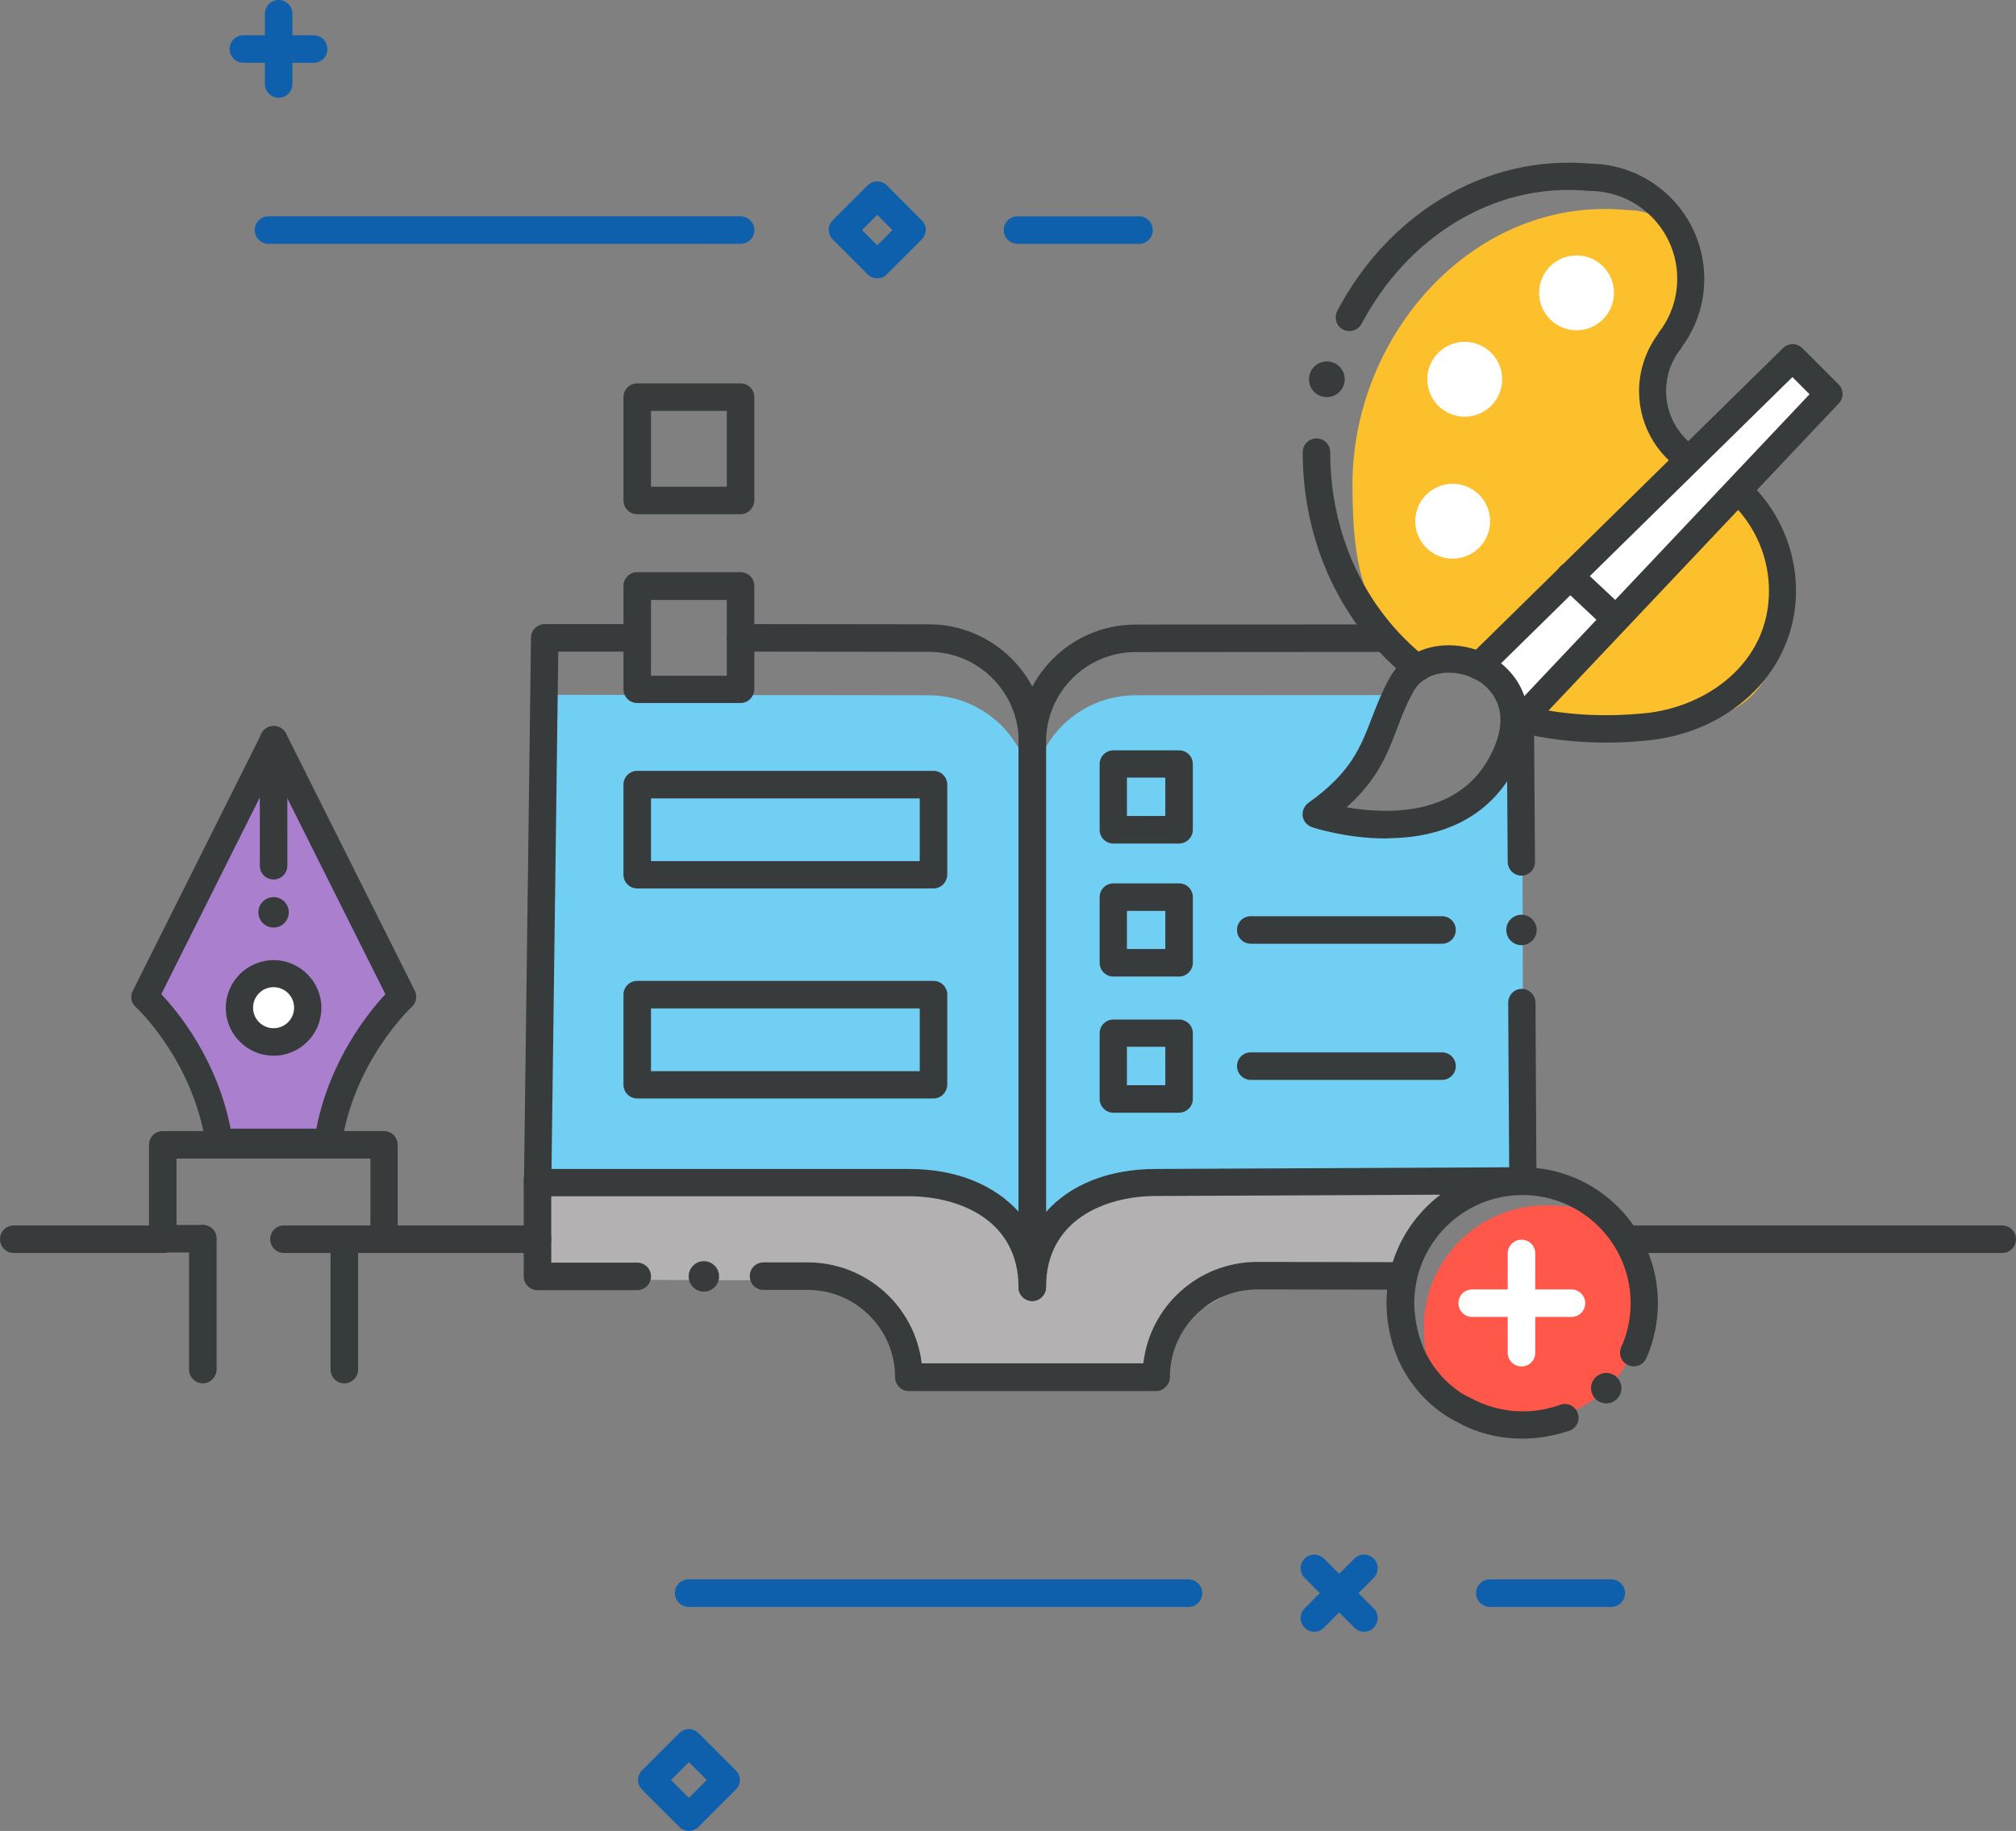 <svg xmlns="http://www.w3.org/2000/svg" viewBox="111 17.6 834.9 758.4">
  <rect x="111" y="17.6" width="834.9" height="758.4" fill="#808080" stroke="none"/>
  <path fill="#B3B1B1" d="M585.7 593.2l16-29.3 22.4-13.2 66.7-2.7 14.8-32.3 16.2-12.7-297.2-12.3-88.5 17.4v39.5l110.5.4 29 10.5 10.5 24.7 8 10"/>
  <path fill="#373B3C" d="M940.2 536.6H741.7c-3.1 0-5.7-2.5-5.7-5.7s2.5-5.7 5.7-5.7h198.5c3.1 0 5.7 2.5 5.7 5.7s-2.6 5.7-5.7 5.7zm-606.6 0h-105c-3.1 0-5.7-2.5-5.7-5.7s2.5-5.7 5.7-5.7h105c3.1 0 5.7 2.5 5.7 5.7s-2.5 5.7-5.7 5.7zm-155.1 0h-61.8c-3.1 0-5.7-2.5-5.7-5.7s2.5-5.7 5.7-5.7h61.8c3.1 0 5.7 2.5 5.7 5.7s-2.6 5.7-5.7 5.7z"/>
  <path fill="#71CFF4" d="M541.1 547.1c0-28.3 22.9-43.4 51.1-43.4l22.8-.2 126.7 3.1v-73.7l-.2-60-.7-41.4-32.7 24.3-44.6-2.8 27.2-47.5-109.5.1c-23.6 0-42.8 19.2-42.8 42.8h-.1c0-23.6-19.2-42.8-42.8-42.8l-159.1-.2-2.9 201.1h153.6c28.3 0 50.4 13.3 50.4 41.5l3.6-.9z"/>
  <path fill="#373B3C" d="M538.5 556.5c-3.1 0-5.7-2.5-5.7-5.7 0-27.8-24.5-37.7-45.5-37.7H333.6c-1.5 0-3-.6-4-1.7-1.1-1.1-1.7-2.5-1.6-4.1l2.9-225.6c0-3.1 2.6-5.6 5.7-5.6h36c3.1 0 5.7 2.5 5.7 5.7 0 3.1-2.5 5.7-5.7 5.7h-30.4l-2.8 214.3h148c19.6 0 35.5 6.6 45.5 17.8V324.8c0-20.5-16.7-37.2-37.2-37.2l-78-.1c-3.1 0-5.7-2.5-5.7-5.7 0-3.1 2.5-5.7 5.7-5.7l78 .1c26.7 0 48.5 21.8 48.5 48.5v226c0 3.2-2.6 5.8-5.7 5.8z"/>
  <path fill="#373B3C" d="M538.5 556.5c-3.1 0-5.7-2.5-5.7-5.7v-226c0-26.7 21.7-48.5 48.5-48.5l139.3-.1c3.1 0 5.7 2.5 5.7 5.7 0 3.1-2.5 5.7-5.7 5.7l-139.3.1c-20.5 0-37.1 16.7-37.1 37.2v194.7c9.9-11.2 25.8-17.8 45.5-17.8l146.3-.7-.4-68.2c0-3.1 2.5-5.7 5.6-5.7 3.1 0 5.6 2.5 5.7 5.6l.4 73.8c0 1.5-.6 3-1.6 4-1.1 1.1-2.5 1.7-4 1.7l-152 .7c-21 0-45.5 9.9-45.5 37.7 0 3.2-2.6 5.8-5.7 5.8z"/>
  <path fill="#373B3C" d="M741.1 380.3c-3.1 0-5.6-2.5-5.7-5.6l-.4-55.2c0-3.1 2.5-5.7 5.6-5.7 3.1 0 5.6 2.5 5.7 5.6l.4 55.2c0 3.1-2.5 5.7-5.6 5.7zM589.8 593.8H487.4c-3.1 0-5.7-2.5-5.7-5.7 0-19.9-16.2-36.2-36.2-36.2h-18.3c-3.1 0-5.7-2.5-5.7-5.7s2.5-5.7 5.7-5.7h18.3c24.3 0 44.4 18.3 47.2 41.8h91.8c2.7-23.6 22.7-41.9 47-42l59.3.1c3.1 0 5.7 2.5 5.7 5.7 0 3.1-2.5 5.7-5.7 5.7l-59.3-.1c-19.9.1-36 16.4-36 36.3 0 1.5-.6 3-1.7 4-1 1.2-2.5 1.8-4 1.8zM374.9 552h-41.3c-3.1 0-5.7-2.5-5.7-5.7v-40.4c0-3.1 2.5-5.7 5.7-5.7s5.7 2.5 5.7 5.7v34.7h35.6c3.1 0 5.7 2.5 5.7 5.7s-2.6 5.7-5.7 5.7zm122.7-79.4H374.9c-3.1 0-5.7-2.5-5.7-5.7v-37.3c0-3.1 2.5-5.7 5.7-5.7h122.7c3.1 0 5.7 2.5 5.7 5.7v37.3c-.1 3.2-2.6 5.7-5.7 5.7zm-117-11.3h111.3v-26H380.6v26zm117-75.7H374.9c-3.1 0-5.7-2.5-5.7-5.7v-37.3c0-3.1 2.5-5.7 5.7-5.7h122.7c3.1 0 5.7 2.5 5.7 5.7v37.3c-.1 3.2-2.6 5.7-5.7 5.7zm-117-11.3h111.3v-26H380.6v26zm37.1-65.5h-42.8c-3.1 0-5.7-2.5-5.7-5.7v-42.8c0-3.1 2.5-5.7 5.7-5.7h42.8c3.1 0 5.7 2.5 5.7 5.7v42.8c-.1 3.2-2.6 5.7-5.7 5.7zm-37.1-11.3H412v-31.4h-31.4v31.4zm37.1-66.9h-42.8c-3.1 0-5.7-2.5-5.7-5.7v-42.8c0-3.1 2.5-5.7 5.7-5.7h42.8c3.1 0 5.7 2.5 5.7 5.7v42.8c-.1 3.1-2.6 5.7-5.7 5.7zm-37.1-11.4H412v-31.4h-31.4v31.4z"/>
  <path fill="#FF5749" d="M792.1 556.2c0 27.8-22.6 50.4-50.4 50.4s-41-11.5-41-39.3 22.6-50.4 50.4-50.4 41 11.4 41 39.3z"/>
  <circle cx="1865.6" cy="754.3" r="6.3" fill="#373B3C" transform="translate(-1089.4 -161.7)"/>
  <circle cx="1830.5" cy="564.5" r="6.3" fill="#373B3C" transform="translate(-1089.4 -161.7)"/>
  <path fill="#373B3C" d="M741.3 613.5c-9.8 0-19.4-2.5-27.8-7.4-2.7-1.3-21.5-11.3-26.9-36.1-1-4.5-1.4-8.7-1.4-12.7 0-31 25.2-56.2 56.2-56.2s56.2 25.2 56.2 56.2c0 8-1.6 15.6-4.8 22.9-1.3 2.9-4.6 4.1-7.5 2.9-2.9-1.3-4.1-4.6-2.9-7.5 2.6-5.7 3.9-11.9 3.9-18.2 0-24.7-20.1-44.8-44.8-44.8-24.7 0-44.8 20.1-44.8 44.8 0 3.2.4 6.6 1.2 10.3 4.4 20.4 20.1 28 20.8 28.3.1.1.3.2.5.2 6.8 3.9 14.5 6 22.4 6 5.3 0 10.5-.9 15.5-2.7 2.9-1.1 6.2.4 7.3 3.4 1.1 2.9-.4 6.2-3.4 7.3-6.6 2.2-13.1 3.3-19.7 3.3z"/>
  <path fill="#FFF" d="M741.1 583.6c-3.1 0-5.7-2.5-5.7-5.7v-41.1c0-3.1 2.5-5.7 5.7-5.7s5.7 2.5 5.7 5.7v41.1c0 3.2-2.5 5.7-5.7 5.7z"/>
  <path fill="#FFF" d="M761.8 563.1h-41.1c-3.1 0-5.7-2.5-5.7-5.7s2.5-5.7 5.7-5.7h41.1c3.1 0 5.7 2.5 5.7 5.7s-2.6 5.7-5.7 5.7z"/>
  <circle cx="1749.9" cy="336.4" r="7.4" fill="#373B3C" transform="translate(-1089.4 -161.7)"/>
  <path fill="#FCC02D" d="M784.9 104.6c-62.8-6.1-113.8 51-113.8 113.8 0 34.7 4.8 57.9 31.7 75.9 1.3.9 24.1-2.7 25.5-1.8 1.8 1.1 6.5 13.4 8.3 14.4 20.9 10.8 32.6 15.1 67 11.8 30.5-3.1 45.3-18.4 45.3-49.4 0-23 1.6-35.9-18.1-44.7l.2-.3c-12.1-5.1-31-10.5-31-24.4 0-8-12.5-14.9-7.9-20.6l5.5-11.2c5.4-7.1 10.9-10 10.9-19.6 0-23.2-.9-43.9-24.1-43.9h.5z"/>
  <path fill="#373B3C" d="M776.1 325.2c-12.9 0-25.2-1.5-36.7-4.4-3-.8-4.9-3.9-4.1-6.9s3.9-4.9 6.9-4.1c15.3 3.9 32.3 5 50.3 3.2 25.4-2.6 51.1-20.8 51.1-50.6 0-20-11.8-38.1-30.1-46.3-.7-.3-1.3-.7-1.8-1.2-13.4-6.6-21.9-20.2-21.9-35.3 0-8.5 2.8-16.8 7.8-23.6.2-.4.4-.7.6-1 4.9-6.4 7.4-14 7.4-22 0-20-16.3-36.3-36.3-36.3-.4 0-.8 0-1.3-.1-18.9-1.6-37.5 2.9-54.1 13-16.2 9.8-29.6 24.4-39 42.1-1.5 2.8-4.9 3.8-7.7 2.4-2.8-1.5-3.8-4.9-2.4-7.7 10.3-19.6 25.2-35.6 43.1-46.5 19-11.5 40.5-16.5 62.1-14.5 25.9.5 46.8 21.7 46.8 47.7 0 10.1-3.1 19.7-9 27.8-.2.4-.4.8-.7 1.2-4 5-6.1 11.1-6.1 17.5 0 11.3 6.7 21.4 17.1 25.8.7.3 1.3.7 1.9 1.3 21.2 10.3 34.8 32 34.8 55.7 0 32.2-25.8 58.2-61.3 61.9-5.8.6-11.7.9-17.4.9zM697.9 300c-1.2 0-2.5-.4-3.5-1.2-27.9-22.1-43.9-56.4-43.9-93.9 0-3.1 2.5-5.7 5.7-5.7s5.7 2.5 5.7 5.7c0 34.1 14.4 65.1 39.6 85.1 2.5 1.9 2.9 5.5.9 8-1.2 1.3-2.9 2-4.5 2z"/>
  <path fill="#FFF" d="M723.4 293.4l129.9-127.7 15 15-128.5 136.1"/>
  <path fill="#373B3C" d="M739.7 322.5c-1.4 0-2.8-.5-3.9-1.5-2.3-2.2-2.4-5.7-.2-8l124.8-132.1-7.1-7.1-125.9 123.7c-2.2 2.2-5.8 2.2-8-.1-2.2-2.2-2.2-5.8.1-8l129.9-127.6c2.2-2.2 5.8-2.2 8 0l15 15c2.2 2.2 2.2 5.7.1 7.9L743.9 320.8c-1.1 1.1-2.6 1.7-4.2 1.7z"/>
  <path fill="#373B3C" d="M685 364.9c-16.6 0-30.2-4.5-30.7-4.7-2-.7-3.5-2.4-3.8-4.5-.3-2.1.6-4.2 2.3-5.5 17.7-12.6 21.6-23 26.2-34.9 2.1-5.4 4.2-11 7.6-17.1 3.9-6.9 10.7-11.5 19.1-12.9 7.4-1.2 15.6.2 22.4 4 12.7 7.1 22.8 23.9 9.5 47.9-9.8 17.7-27.5 27.3-51.2 27.6-.5.1-.9.1-1.4.1zm-28.9-10zm12.6-2.9c16 2.8 45.4 4.1 58.9-20.3 11.6-21-1-30.2-5.1-32.5-8.6-4.8-21.1-4.1-26 4.6-3 5.3-5 10.5-6.9 15.5-3.9 10.4-8 21.1-20.9 32.7z"/>
  <path fill="none" d="M761.2 256.2l19 17.8"/>
  <path fill="#373B3C" d="M780.2 279.7c-1.4 0-2.8-.5-3.9-1.5l-19-17.8c-2.3-2.1-2.4-5.7-.3-8s5.7-2.4 8-.3l19 17.8c2.3 2.1 2.4 5.7.3 8-1.1 1.2-2.6 1.8-4.1 1.8z"/>
  <circle cx="1853.3" cy="300.6" r="15.5" fill="#FFF" transform="translate(-1089.4 -161.7)"/>
  <circle cx="1807" cy="336.4" r="15.5" fill="#FFF" transform="translate(-1089.4 -161.7)"/>
  <circle cx="1802" cy="395.2" r="15.5" fill="#FFF" transform="translate(-1089.4 -161.7)"/>
  <g fill="#0F60AC">
    <path d="M603.2 683.2h-207c-3.1 0-5.7-2.5-5.7-5.7s2.5-5.7 5.7-5.7h207c3.1 0 5.7 2.5 5.7 5.7s-2.5 5.7-5.7 5.7zm175.1 0H728c-3.1 0-5.7-2.5-5.7-5.7s2.5-5.7 5.7-5.7h50.3c3.1 0 5.7 2.5 5.7 5.7s-2.6 5.7-5.7 5.7zm-123 10.3c-1.5 0-2.9-.6-4-1.7-2.2-2.2-2.2-5.8 0-8l20.6-20.6c2.2-2.2 5.8-2.2 8 0s2.2 5.8 0 8l-20.6 20.6c-1.1 1.2-2.5 1.7-4 1.7z"/>
    <path d="M675.9 693.5c-1.5 0-2.9-.6-4-1.7l-20.6-20.6c-2.2-2.2-2.2-5.8 0-8s5.8-2.2 8 0l20.6 20.6c2.2 2.2 2.2 5.8 0 8-1.1 1.2-2.6 1.7-4 1.7z"/>
  </g>
  <g fill="#0F60AC">
    <path d="M226.4 58.1c-3.1 0-5.7-2.5-5.7-5.7V23.3c0-3.1 2.5-5.7 5.7-5.7s5.7 2.5 5.7 5.7v29.1c0 3.2-2.6 5.7-5.7 5.7z"/>
    <path d="M240.9 43.6h-29.1c-3.1 0-5.7-2.5-5.7-5.7s2.5-5.7 5.7-5.7h29.1c3.1 0 5.7 2.5 5.7 5.7s-2.5 5.7-5.7 5.7z"/>
  </g>
  <path fill="#0F60AC" d="M396.3 776c-1.5 0-2.9-.6-4-1.7l-15.4-15.4c-1.1-1.1-1.7-2.5-1.7-4s.6-2.9 1.7-4l15.4-15.4c1.1-1.1 2.5-1.7 4-1.7s2.9.6 4 1.7l15.4 15.4c1.1 1.1 1.7 2.5 1.7 4s-.6 2.9-1.7 4l-15.4 15.4c-1.1 1.1-2.6 1.7-4 1.7zm-7.4-21.1l7.4 7.4 7.4-7.4-7.4-7.4-7.4 7.4zm28.8-636.3H222.2c-3.1 0-5.7-2.5-5.7-5.7s2.5-5.7 5.7-5.7h195.5c3.1 0 5.7 2.5 5.7 5.7s-2.6 5.7-5.7 5.7zm165 0h-50.3c-3.1 0-5.7-2.5-5.7-5.7s2.5-5.7 5.7-5.7h50.3c3.1 0 5.7 2.5 5.7 5.7s-2.5 5.7-5.7 5.7zm-108.4 14.3c-1.5 0-2.9-.6-4-1.7l-14.4-14.4c-1.1-1.1-1.7-2.5-1.7-4s.6-2.9 1.7-4l14.4-14.4c2.2-2.2 5.8-2.2 8 0l14.4 14.4c1.1 1.1 1.7 2.5 1.7 4s-.6 2.9-1.7 4l-14.4 14.4c-1 1.1-2.4 1.7-4 1.7zm-6.3-20l6.3 6.3 6.3-6.3-6.3-6.3-6.3 6.3z"/>
  <path fill="#AA80CE" d="M225.2 324l-53.3 106.5s25.3 23.1 30.8 60.2h45.1c5.5-37.2 30.8-60.2 30.8-60.2L225.2 324zm0 125.2c-7.8 0-14.2-6.3-14.2-14.2 0-7.8 6.3-14.2 14.2-14.2 7.9 0 14.2 6.3 14.2 14.2-.1 7.9-6.4 14.2-14.2 14.2z"/>
  <path fill="#373B3C" d="M246.9 496.4h-45.1c-2.8 0-5.2-2.1-5.6-4.8-5.1-34.6-28.7-56.7-29-56.9-1.9-1.7-2.4-4.5-1.2-6.7l53.3-106.5c1-1.9 2.9-3.1 5.1-3.1s4.1 1.2 5.1 3.1L282.8 428c1.1 2.3.6 5-1.3 6.7-.2.2-23.9 22.3-29 56.9-.4 2.8-2.8 4.8-5.6 4.8zm-40.4-11.3H242c5.6-28.6 21.8-48.4 28.6-55.7l-46.4-92.7-46.4 92.7c6.9 7.3 23.1 27 28.7 55.7z"/>
  <path fill="#373B3C" d="M224.3 381.9c-3.1 0-5.7-2.5-5.7-5.7V324c0-3.1 2.5-5.7 5.7-5.7s5.7 2.5 5.7 5.7v52.2c0 3.2-2.6 5.7-5.7 5.7z"/>
  <g transform="translate(-1089.4 -161.7)">
    <circle cx="1313.7" cy="596.7" r="14.2" fill="#FFF"/>
    <path fill="#373B3C" d="M1313.7 616.6c-10.9 0-19.8-8.9-19.8-19.8s8.9-19.8 19.8-19.8 19.8 8.9 19.8 19.8-8.9 19.8-19.8 19.8zm0-28.4c-4.7 0-8.5 3.8-8.5 8.5s3.8 8.5 8.5 8.5 8.5-3.8 8.5-8.5-3.8-8.5-8.5-8.5z"/>
  </g>
  <path fill="#373B3C" d="M270.1 536.4c-3.1 0-5.7-2.5-5.7-5.7v-33.2h-80.3V525h10.8c3.1 0 5.7 2.5 5.7 5.7s-2.5 5.7-5.7 5.7h-16.5c-3.1 0-5.7-2.5-5.7-5.7v-38.9c0-3.1 2.5-5.7 5.7-5.7H270c3.1 0 5.7 2.5 5.7 5.7v38.9c.1 3.1-2.4 5.7-5.6 5.7z"/>
  <path fill="#373B3C" d="M253.6 590.6c-3.1 0-5.7-2.5-5.7-5.7v-50.3c0-3.1 2.5-5.7 5.7-5.7s5.7 2.5 5.7 5.7v50.3c0 3.1-2.5 5.7-5.7 5.7zm-58.6 0c-3.1 0-5.7-2.5-5.7-5.7v-54.2c0-3.1 2.5-5.7 5.7-5.7s5.7 2.5 5.7 5.7v54.2c-.1 3.1-2.6 5.7-5.7 5.7z"/>
  <circle cx="1313.7" cy="557.2" r="6.3" fill="#373B3C" transform="translate(-1089.4 -161.7)"/>
  <circle cx="1491.9" cy="708" r="6.3" fill="#373B3C" transform="translate(-1089.4 -161.7)"/>
  <path fill="#373B3C" d="M599.3 422.1h-27.2c-3.1 0-5.7-2.5-5.7-5.7v-27.2c0-3.1 2.5-5.7 5.7-5.7h27.2c3.1 0 5.7 2.5 5.7 5.7v27.2c0 3.1-2.6 5.7-5.7 5.7zm-21.6-11.4h15.9v-15.8h-15.9v15.8zm21.6 67.8h-27.2c-3.1 0-5.7-2.5-5.7-5.7v-27.2c0-3.1 2.5-5.7 5.7-5.7h27.2c3.1 0 5.7 2.5 5.7 5.7v27.2c0 3.1-2.6 5.7-5.7 5.7zm-21.6-11.4h15.9v-15.9h-15.9v15.9zm130.5-58.6H629c-3.1 0-5.7-2.5-5.7-5.7s2.5-5.7 5.7-5.7h79.2c3.1 0 5.7 2.5 5.7 5.7s-2.6 5.7-5.7 5.7zm0 56.4H629c-3.1 0-5.7-2.5-5.7-5.7s2.5-5.7 5.7-5.7h79.2c3.1 0 5.7 2.5 5.7 5.7s-2.6 5.7-5.7 5.7zM599.3 367h-27.2c-3.1 0-5.7-2.5-5.7-5.7v-27.2c0-3.1 2.5-5.7 5.7-5.7h27.2c3.1 0 5.7 2.5 5.7 5.7v27.2c0 3.1-2.6 5.7-5.7 5.7zm-21.6-11.4h15.9v-15.9h-15.9v15.9z"/>
</svg>
